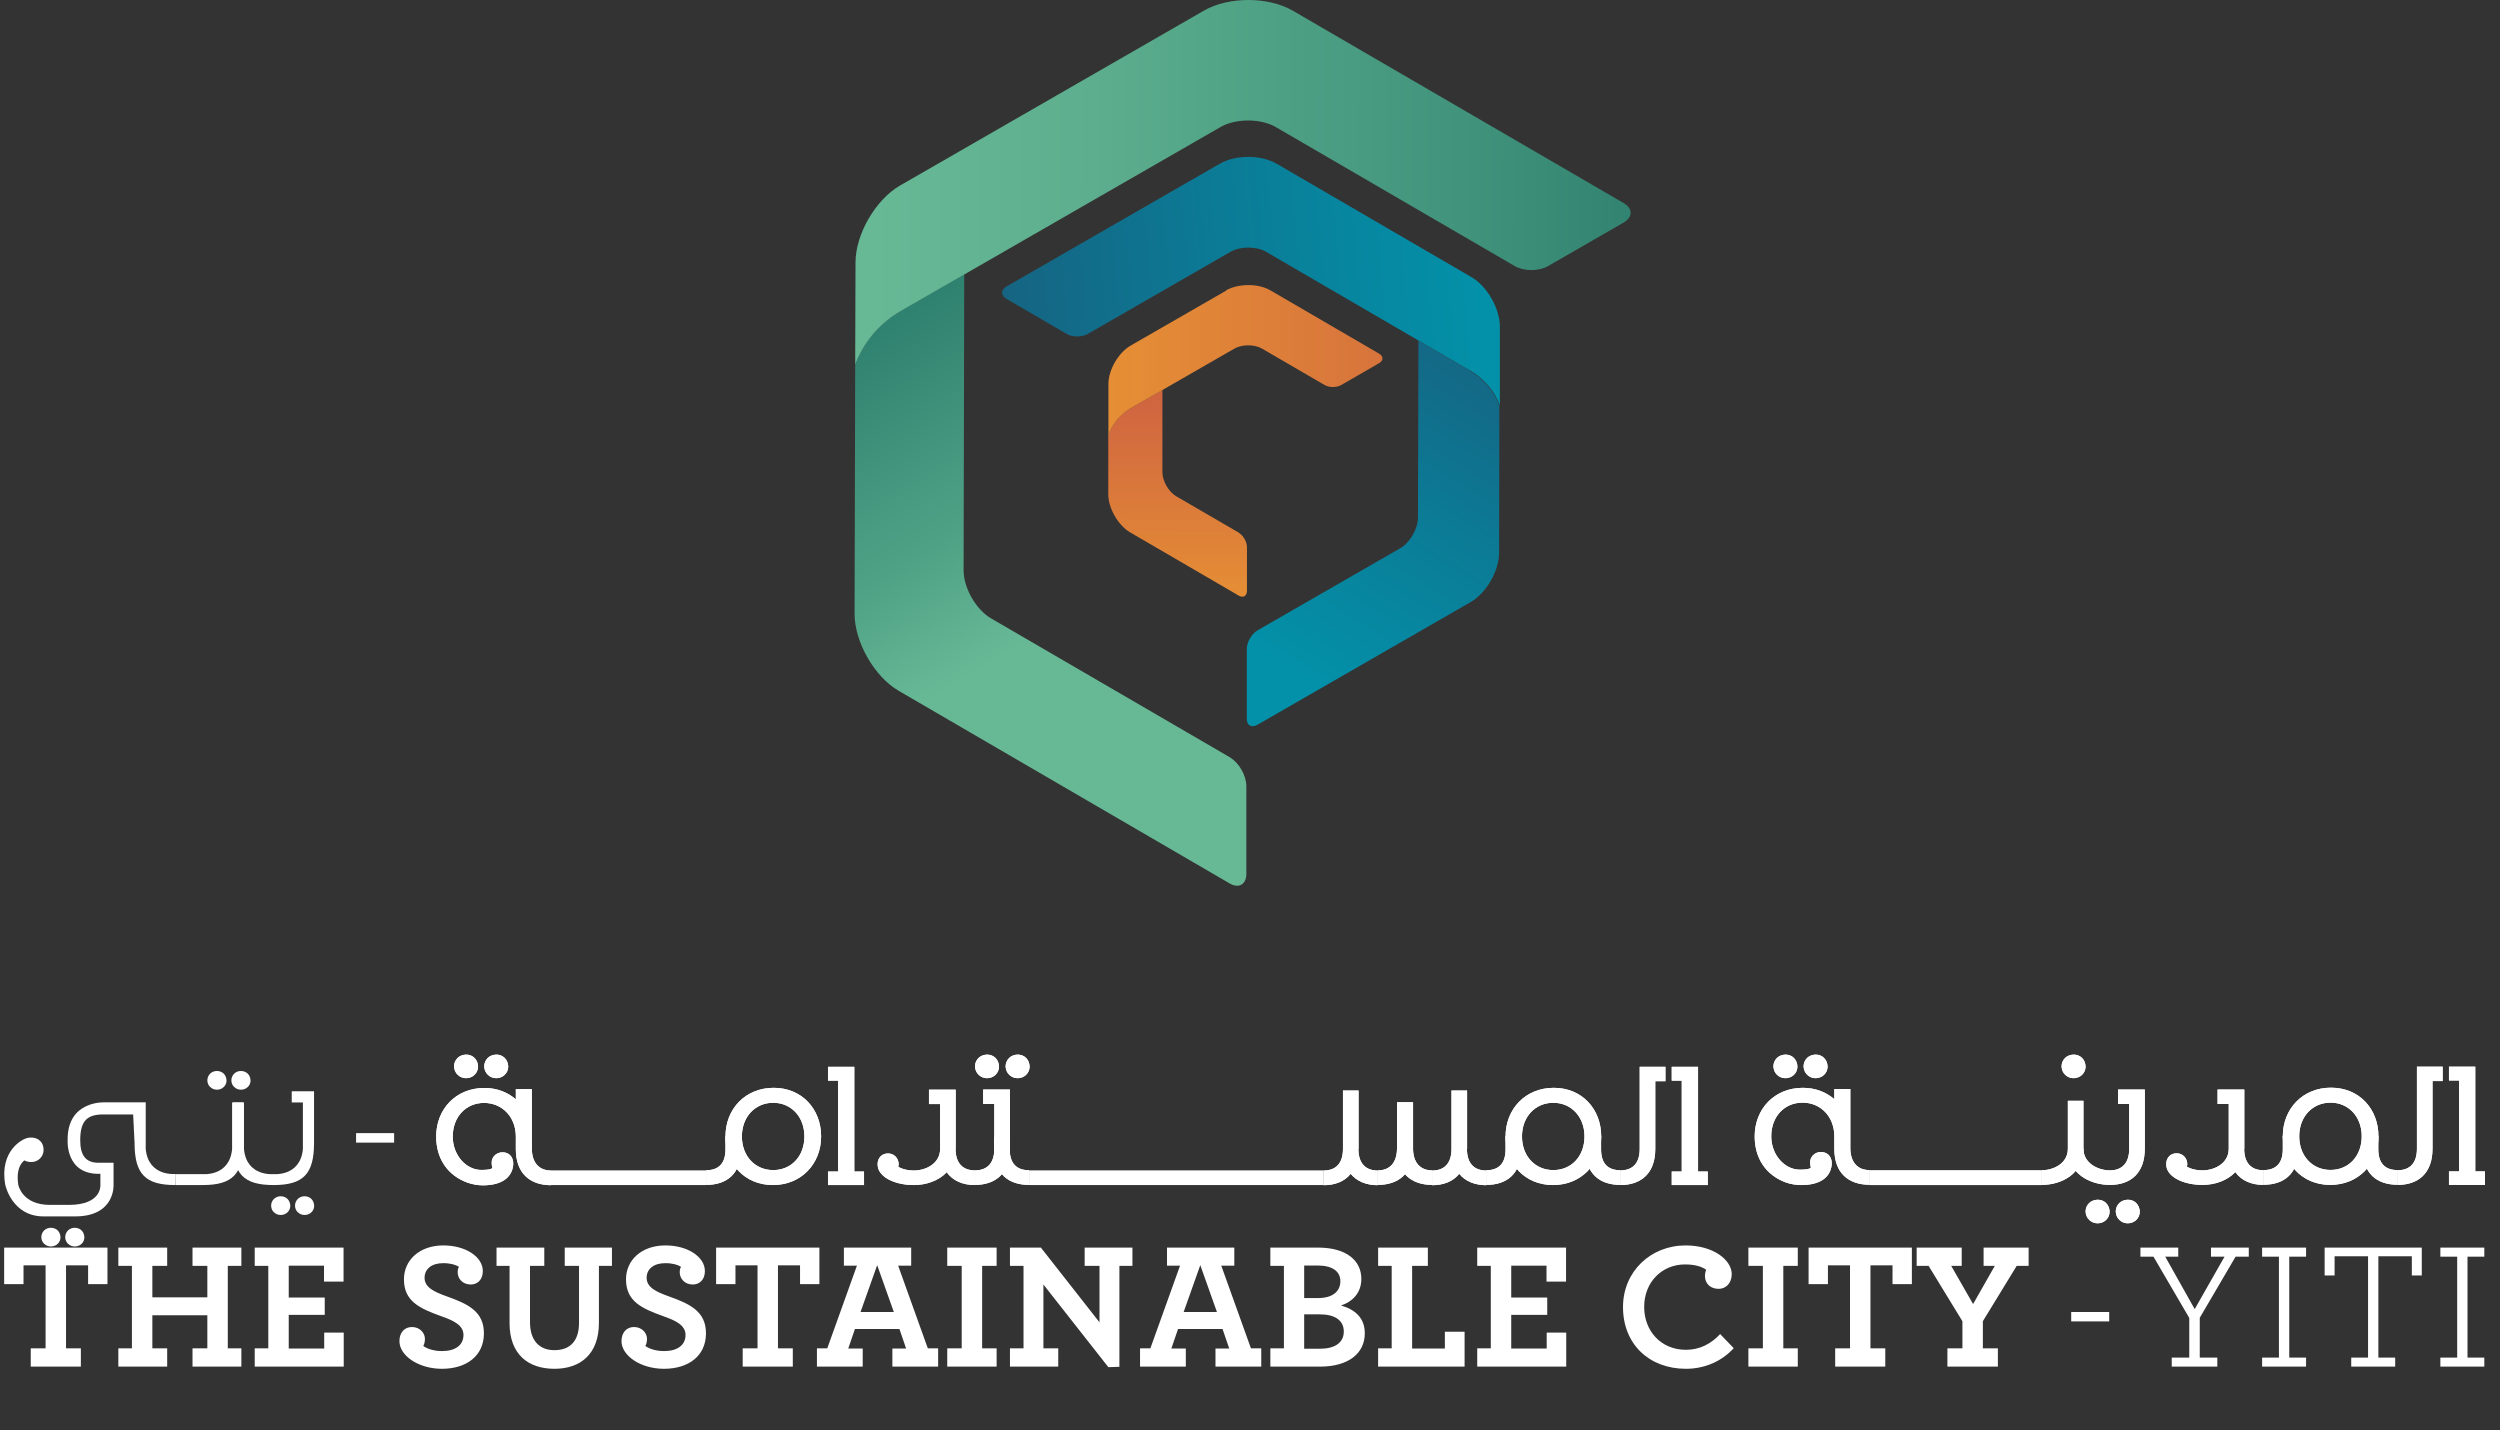 <svg width="243" height="139" viewBox="0 0 243 139" fill="none" xmlns="http://www.w3.org/2000/svg">
<rect x="0" y="0" width="243" height="139" fill="#333333" stroke="none"/>
<path d="M119.573 73.626L96.347 60.115C94.868 59.261 93.663 57.157 93.663 55.433L93.724 26.657L87.563 30.21C85.428 31.43 83.918 33.321 83.126 35.441L83.064 59.658C83.064 62.403 84.986 65.773 87.35 67.145L119.527 85.872C120.412 86.391 121.144 85.964 121.144 84.942V76.433C121.159 75.411 120.442 74.145 119.558 73.626H119.573Z" fill="url(#paint0_linear_113_2049)"/>
<path d="M120.412 51.773L114.327 48.236C113.595 47.809 112.985 46.756 112.985 45.902V37.896L109.935 39.665C108.868 40.275 108.12 41.205 107.724 42.273V48.007C107.709 49.364 108.669 51.057 109.844 51.743L120.396 57.889C120.839 58.148 121.205 57.934 121.205 57.431V53.192C121.205 52.673 120.854 52.048 120.412 51.789V51.773Z" fill="url(#paint1_linear_113_2049)"/>
<path d="M142.935 36.051L137.872 33.107L137.827 50.294C137.827 51.392 137.049 52.749 136.088 53.298L122.226 61.274C121.662 61.609 121.189 62.418 121.189 63.074V69.844C121.174 70.5 121.631 70.775 122.211 70.454L142.935 58.529C144.46 57.66 145.711 55.494 145.711 53.741L145.741 39.436C145.238 38.079 144.277 36.874 142.92 36.081L142.935 36.051Z" fill="url(#paint2_linear_113_2049)"/>
<path d="M117.041 1.022L87.471 18.041C85.108 19.413 83.156 22.768 83.156 25.498L83.125 35.456C83.918 33.321 85.443 31.445 87.563 30.225L118.627 12.352C120.106 11.498 122.531 11.498 124.01 12.352L147.236 25.864C148.12 26.382 149.569 26.382 150.469 25.864L157.834 21.624C158.719 21.106 158.719 20.267 157.834 19.748L125.657 1.037C124.468 0.351 122.912 -0 121.357 -0C119.801 -0 118.23 0.335 117.041 1.022Z" fill="url(#paint3_linear_113_2049)"/>
<path d="M118.551 15.921L97.826 27.846C97.262 28.182 97.262 28.715 97.826 29.051L103.667 32.452C104.231 32.787 105.177 32.787 105.741 32.452L119.603 24.476C120.549 23.927 122.12 23.927 123.065 24.476L142.951 36.051C144.308 36.844 145.284 38.048 145.788 39.421V31.75C145.788 29.997 144.552 27.831 143.043 26.947L124.102 15.921C123.34 15.479 122.333 15.25 121.342 15.25C120.351 15.25 119.344 15.463 118.582 15.906" fill="url(#paint4_linear_113_2049)"/>
<path d="M119.192 28.243L109.889 33.595C108.715 34.282 107.739 35.944 107.739 37.316V42.273C108.121 41.205 108.883 40.275 109.935 39.665L119.985 33.885C120.717 33.458 121.937 33.458 122.669 33.885L128.754 37.423C129.196 37.682 129.928 37.682 130.37 37.423L134.045 35.303C134.488 35.044 134.488 34.632 134.045 34.373L123.492 28.227C122.898 27.877 122.12 27.709 121.342 27.709C120.564 27.709 119.787 27.877 119.192 28.212" fill="url(#paint5_linear_113_2049)"/>
<path fill-rule="evenodd" clip-rule="evenodd" d="M22.768 105.666C22.587 105.485 22.49 105.261 22.49 105.009C22.49 104.758 22.587 104.534 22.768 104.352C22.949 104.184 23.171 104.101 23.422 104.101C23.672 104.101 23.894 104.184 24.075 104.352C24.256 104.534 24.339 104.744 24.353 105.023C24.353 105.275 24.256 105.499 24.075 105.666C23.894 105.834 23.672 105.918 23.422 105.918C23.171 105.918 22.949 105.834 22.782 105.666" fill="white"/>
<path fill-rule="evenodd" clip-rule="evenodd" d="M20.433 105.666C20.253 105.485 20.155 105.261 20.155 105.009C20.155 104.758 20.253 104.534 20.433 104.352C20.614 104.184 20.836 104.101 21.087 104.101C21.337 104.101 21.559 104.184 21.74 104.352C21.921 104.534 22.004 104.744 22.018 105.023C22.018 105.275 21.921 105.499 21.74 105.666C21.559 105.834 21.337 105.918 21.087 105.918C20.836 105.918 20.614 105.834 20.447 105.666" fill="white"/>
<path d="M23.714 107.162V111.692C23.964 114.39 26.577 114.124 26.577 114.124C26.577 114.124 29.191 114.39 29.441 111.692V107.162H28.357V106.072H30.525V111.091C30.525 114.11 29.482 115.187 26.591 115.187C23.686 115.187 22.644 114.11 22.644 111.091V107.162" fill="white"/>
<path d="M17.027 114.124H19.696C19.696 114.124 22.309 114.39 22.56 111.692V107.162H23.644V111.091C23.644 114.111 22.601 115.187 19.71 115.187H17.041" fill="white"/>
<path d="M17.027 115.187C14.122 115.187 13.08 114.11 13.08 111.091L12.941 108.323H10.077C8.548 108.323 7.798 108.854 7.798 110.825C7.798 112.335 8.354 112.992 9.508 113.02H11.037V115.173C11.037 115.173 11.217 118.235 7.297 118.235H4.239C1.154 118.235 0.514 115.173 0.514 115.173C-0.097 111.804 2.293 110.755 2.293 110.755C2.446 110.671 2.599 110.615 2.766 110.587C3.544 110.476 4.128 110.867 4.225 111.566C4.323 112.307 3.836 112.81 3.308 112.922C3.308 112.922 2.822 113.034 2.377 112.796C2.377 112.796 1.487 113.3 1.779 115.173C1.779 115.173 2.14 117.116 4.851 117.116H6.686C9.938 117.116 9.758 115.173 9.758 115.173V114.096C6.311 114.208 6.575 110.783 6.575 110.783C6.547 106.925 10.203 107.148 10.203 107.148H14.164V111.678C14.414 114.376 17.027 114.11 17.027 114.11" fill="white"/>
<path fill-rule="evenodd" clip-rule="evenodd" d="M28.954 117.843C28.773 117.675 28.676 117.438 28.676 117.186C28.676 116.934 28.773 116.711 28.954 116.529C29.134 116.361 29.357 116.277 29.607 116.277C29.857 116.277 30.08 116.361 30.26 116.529C30.441 116.711 30.524 116.934 30.538 117.2C30.538 117.452 30.441 117.675 30.26 117.843C30.08 118.011 29.857 118.095 29.607 118.095C29.357 118.095 29.134 118.011 28.968 117.843" fill="white"/>
<path fill-rule="evenodd" clip-rule="evenodd" d="M26.633 117.843C26.452 117.675 26.355 117.438 26.355 117.186C26.355 116.934 26.452 116.711 26.633 116.529C26.813 116.361 27.036 116.277 27.286 116.277C27.536 116.277 27.758 116.361 27.939 116.529C28.12 116.711 28.203 116.934 28.217 117.2C28.217 117.452 28.12 117.675 27.939 117.843C27.758 118.011 27.536 118.095 27.286 118.095C27.036 118.095 26.813 118.011 26.646 117.843" fill="white"/>
<path fill-rule="evenodd" clip-rule="evenodd" d="M6.617 120.905C6.436 120.737 6.339 120.499 6.339 120.248C6.339 119.996 6.436 119.772 6.617 119.591C6.798 119.423 7.02 119.339 7.27 119.339C7.52 119.339 7.743 119.423 7.923 119.591C8.104 119.772 8.188 119.996 8.201 120.262C8.201 120.513 8.104 120.737 7.923 120.905C7.743 121.072 7.52 121.156 7.27 121.156C7.02 121.156 6.798 121.072 6.631 120.905" fill="white"/>
<path fill-rule="evenodd" clip-rule="evenodd" d="M4.296 120.905C4.115 120.737 4.018 120.499 4.018 120.248C4.018 119.996 4.115 119.772 4.296 119.591C4.476 119.423 4.699 119.339 4.949 119.339C5.199 119.339 5.421 119.423 5.602 119.591C5.783 119.772 5.866 119.996 5.88 120.262C5.88 120.513 5.783 120.737 5.602 120.905C5.421 121.072 5.199 121.156 4.949 121.156C4.699 121.156 4.476 121.072 4.309 120.905" fill="white"/>
<path d="M2.989 132.836H7.86V131.061H6.418V122.99H8.563V124.818H10.445V121.266H0.404V124.818H2.286V122.99H4.431V131.061H2.989V132.836ZM11.503 132.836H16.25V131.061H14.809V127.843H20.154V131.061H18.712V132.836H23.46V131.061H22.141V123.042H23.46V121.266H18.712V123.042H20.154V126.102H14.809V123.042H16.25V121.266H11.503V123.042H12.822V131.061H11.503V132.836ZM24.759 132.836H33.41V129.531H31.512V131.078H28.065V127.808H31.564V126.12H28.065V123.025H31.494V124.572H33.393V121.266H24.759V123.042H26.078V131.061H24.759V132.836ZM42.956 133.047C45.33 133.047 47.036 131.799 47.036 129.601C47.036 127.456 45.471 126.735 43.396 125.996C42.235 125.574 41.268 125.152 41.268 124.203C41.268 123.359 41.936 122.779 43.079 122.779C43.8 122.779 44.292 122.937 44.609 123.13C44.539 123.271 44.486 123.394 44.486 123.675C44.486 124.256 44.943 124.854 45.752 124.854C46.42 124.854 46.93 124.379 46.93 123.552C46.93 122.163 45.26 121.055 43.097 121.055C40.758 121.055 39.264 122.497 39.264 124.344C39.264 126.489 40.776 127.175 42.921 127.948C44.081 128.353 45.049 128.81 45.049 129.759C45.049 130.762 44.24 131.324 42.974 131.324C42.218 131.324 41.567 131.131 41.145 130.832C41.251 130.621 41.303 130.41 41.303 130.129C41.303 129.566 40.811 128.986 40.037 128.986C39.316 128.986 38.824 129.531 38.824 130.357C38.824 131.764 40.67 133.047 42.956 133.047ZM53.89 133.047C56.439 133.047 58.215 131.606 58.215 128.581V123.042H59.481V121.266H54.892V123.042H56.281V128.581C56.281 130.375 55.384 131.236 53.89 131.236C52.413 131.236 51.516 130.287 51.516 128.511V123.042H52.905V121.266H48.263V123.042H49.529V128.616C49.529 131.606 51.305 133.047 53.89 133.047ZM64.541 133.047C66.915 133.047 68.62 131.799 68.62 129.601C68.62 127.456 67.055 126.735 64.98 125.996C63.82 125.574 62.853 125.152 62.853 124.203C62.853 123.359 63.521 122.779 64.664 122.779C65.385 122.779 65.877 122.937 66.194 123.13C66.123 123.271 66.07 123.394 66.07 123.675C66.07 124.256 66.528 124.854 67.337 124.854C68.005 124.854 68.515 124.379 68.515 123.552C68.515 122.163 66.844 121.055 64.681 121.055C62.343 121.055 60.848 122.497 60.848 124.344C60.848 126.489 62.36 127.175 64.506 127.948C65.666 128.353 66.633 128.81 66.633 129.759C66.633 130.762 65.824 131.324 64.558 131.324C63.802 131.324 63.152 131.131 62.73 130.832C62.835 130.621 62.888 130.41 62.888 130.129C62.888 129.566 62.395 128.986 61.622 128.986C60.901 128.986 60.409 129.531 60.409 130.357C60.409 131.764 62.255 133.047 64.541 133.047ZM72.19 132.836H77.061V131.061H75.619V122.99H77.764V124.818H79.646V121.266H69.606V124.818H71.487V122.99H73.632V131.061H72.19V132.836ZM79.406 132.836H83.855V131.078H82.448L83.099 129.179H87.424L88.075 131.078H86.739V132.836H91.187V131.061H90.185L87.301 123.025H88.567V121.266H82.026V123.025H83.292L80.409 131.061H79.406V132.836ZM83.644 127.526L85.262 122.972L86.879 127.526H83.644ZM92.072 132.836H96.872V131.061H95.465V123.042H96.872V121.266H92.072V123.042H93.478V131.061H92.072V132.836ZM107.733 132.889L108.806 132.854V123.042H110.072V121.266H105.429V123.042H106.871V128.528L101.174 121.266H98.168V123.042H99.486V131.061H98.168V132.836H102.862V131.061H101.42V124.854L107.733 132.889ZM110.813 132.836H115.262V131.078H113.855L114.506 129.179H118.831L119.482 131.078H118.145V132.836H122.594V131.061H121.592L118.708 123.025H119.974V121.266H113.433V123.025H114.699L111.815 131.061H110.813V132.836ZM115.051 127.526L116.668 122.972L118.286 127.526H115.051ZM123.478 132.836H128.296C131.11 132.836 132.657 131.518 132.657 129.601C132.657 128.159 131.795 127.315 130.353 126.893C131.496 126.506 132.323 125.645 132.323 124.308C132.323 122.568 130.934 121.266 128.103 121.266H123.478V123.042H124.797V131.061H123.478V132.836ZM126.766 131.096V127.755H128.279C129.773 127.755 130.617 128.353 130.617 129.425C130.617 130.533 129.703 131.096 128.331 131.096H126.766ZM126.766 126.172V123.007H128.068C129.474 123.007 130.283 123.552 130.283 124.537C130.283 125.539 129.509 126.172 128.12 126.172H126.766ZM133.953 132.836H142.358V129.443H140.441V131.078H137.259V123.042H138.788V121.266H133.953V123.042H135.272V131.061H133.953V132.836ZM143.586 132.836H152.237V129.531H150.338V131.078H146.892V127.808H150.391V126.12H146.892V123.025H150.321V124.572H152.22V121.266H143.586V123.042H144.905V131.061H143.586V132.836ZM163.875 133.047C165.722 133.047 167.392 132.291 168.517 131.043L167.199 129.671C166.337 130.603 165.229 131.201 163.875 131.201C161.431 131.201 159.813 129.355 159.813 127.034C159.813 124.625 161.537 122.902 163.787 122.902C164.842 122.902 165.511 123.165 165.845 123.429C165.774 123.57 165.722 123.798 165.722 124.027C165.722 124.783 166.267 125.276 167.058 125.276C167.779 125.276 168.324 124.695 168.324 123.851C168.324 122.462 166.53 121.055 163.84 121.055C160.464 121.055 157.756 123.57 157.756 127.051C157.756 130.656 160.306 133.047 163.875 133.047ZM169.944 132.836H174.745V131.061H173.338V123.042H174.745V121.266H169.944V123.042H171.351V131.061H169.944V132.836ZM178.379 132.836H183.249V131.061H181.808V122.99H183.953V124.818H185.834V121.266H175.794V124.818H177.675V122.99H179.821V131.061H178.379V132.836ZM189.288 132.836H194.194V131.061H192.734V128.423L196.023 123.042H197.183V121.266H192.805V123.042H193.895L191.785 126.753L189.657 123.042H190.677V121.266H186.299V123.042H187.459L190.747 128.423V131.061H189.288V132.836Z" fill="white"/>
<path d="M201.321 128.441H205.014V127.526H201.321V128.441Z" fill="white"/>
<path d="M211.092 132.836H215.523V131.957H213.817V128.089L217.299 122.146H218.582V121.266H214.908V122.146H216.226L213.325 127.245L210.459 122.146H211.725V121.266H208.05V122.146H209.316L212.797 128.106V131.957H211.092V132.836ZM219.877 132.836H224.15V131.957H222.515V122.146H224.15V121.266H219.877V122.146H221.512V131.957H219.877V132.836ZM228.539 132.836H232.812V131.957H231.177V122.11H234.43V123.974H235.397V121.266H225.955V123.974H226.922V122.11H230.175V131.957H228.539V132.836ZM237.203 132.836H241.476V131.957H239.841V122.146H241.476V121.266H237.203V122.146H238.838V131.957H237.203V132.836Z" fill="white"/>
<path fill-rule="evenodd" clip-rule="evenodd" d="M206.013 118.584C205.776 118.36 205.665 118.081 205.651 117.759C205.651 117.438 205.776 117.158 205.999 116.934C206.221 116.725 206.499 116.627 206.819 116.613C207.125 116.613 207.417 116.711 207.639 116.934C207.861 117.158 207.973 117.438 207.987 117.773C207.987 118.081 207.861 118.374 207.639 118.584C207.417 118.794 207.125 118.906 206.819 118.906C206.513 118.906 206.235 118.794 206.013 118.584Z" fill="white"/>
<path d="M206.013 118.584C205.776 118.36 205.665 118.081 205.651 117.759C205.651 117.438 205.776 117.158 205.999 116.934C206.221 116.725 206.499 116.627 206.819 116.613C207.125 116.613 207.417 116.711 207.639 116.934C207.861 117.158 207.973 117.438 207.987 117.773C207.987 118.081 207.861 118.374 207.639 118.584C207.417 118.794 207.125 118.906 206.819 118.906C206.513 118.906 206.235 118.794 206.013 118.584Z" fill="white"/>
<path fill-rule="evenodd" clip-rule="evenodd" d="M203.08 118.584C202.844 118.36 202.733 118.081 202.719 117.759C202.719 117.438 202.844 117.158 203.066 116.934C203.289 116.725 203.567 116.627 203.886 116.613C204.192 116.613 204.484 116.711 204.706 116.934C204.929 117.158 205.04 117.438 205.054 117.773C205.054 118.081 204.929 118.374 204.706 118.584C204.484 118.794 204.192 118.906 203.886 118.906C203.581 118.906 203.303 118.794 203.08 118.584Z" fill="white"/>
<path d="M203.08 118.584C202.844 118.36 202.733 118.081 202.719 117.759C202.719 117.438 202.844 117.158 203.066 116.934C203.289 116.725 203.567 116.627 203.886 116.613C204.192 116.613 204.484 116.711 204.706 116.934C204.929 117.158 205.04 117.438 205.054 117.773C205.054 118.081 204.929 118.374 204.706 118.584C204.484 118.794 204.192 118.906 203.886 118.906C203.581 118.906 203.303 118.794 203.08 118.584Z" fill="white"/>
<path d="M94.77 113.761C95.938 113.761 96.647 113.076 96.647 111.664V107.302H95.563V105.904H98.162V111.664C98.162 114.04 96.772 115.173 94.77 115.173" fill="white"/>
<path d="M94.77 113.761C95.938 113.761 96.647 113.076 96.647 111.664V107.302H95.563V105.904H98.162V111.664C98.162 114.04 96.772 115.173 94.77 115.173" fill="white"/>
<path d="M146.34 110.462V111.72C146.34 113.132 145.631 113.747 144.464 113.747V115.173C146.465 115.173 147.855 114.096 147.855 111.706V110.503L146.34 110.448V110.462Z" fill="white"/>
<path d="M146.34 110.462V111.72C146.34 113.132 145.631 113.747 144.464 113.747V115.173C146.465 115.173 147.855 114.096 147.855 111.706V110.503L146.34 110.448V110.462Z" fill="white"/>
<path d="M98.149 110.462V111.72C98.149 113.132 98.858 113.747 100.025 113.747V115.173C98.024 115.173 96.634 114.096 96.634 111.706V110.503L98.149 110.448V110.462Z" fill="white"/>
<path d="M98.149 110.462V111.72C98.149 113.132 98.858 113.747 100.025 113.747V115.173C98.024 115.173 96.634 114.096 96.634 111.706V110.503L98.149 110.448V110.462Z" fill="white"/>
<path d="M155.625 110.462V111.72C155.625 113.132 156.32 113.747 157.502 113.747V115.173C155.5 115.173 154.11 114.096 154.11 111.706V110.503L155.625 110.448V110.462Z" fill="white"/>
<path d="M155.625 110.462V111.72C155.625 113.132 156.32 113.747 157.502 113.747V115.173C155.5 115.173 154.11 114.096 154.11 111.706V110.503L155.625 110.448V110.462Z" fill="white"/>
<path d="M146.34 110.462C146.34 107.792 148.272 105.737 151.024 105.737C153.776 105.737 155.639 107.806 155.639 110.462C155.639 113.118 153.707 115.187 150.955 115.187C148.202 115.187 146.34 113.118 146.34 110.462ZM154.013 110.462C154.013 108.56 152.734 107.19 150.982 107.19C149.231 107.19 147.938 108.547 147.938 110.462C147.938 112.377 149.217 113.733 150.982 113.733C152.748 113.733 154.013 112.377 154.013 110.462Z" fill="white"/>
<path d="M146.34 110.462C146.34 107.792 148.272 105.737 151.024 105.737C153.776 105.737 155.639 107.806 155.639 110.462C155.639 113.118 153.707 115.187 150.955 115.187C148.202 115.187 146.34 113.118 146.34 110.462ZM154.013 110.462C154.013 108.56 152.734 107.19 150.982 107.19C149.231 107.19 147.938 108.547 147.938 110.462C147.938 112.377 149.217 113.733 150.982 113.733C152.748 113.733 154.013 112.377 154.013 110.462Z" fill="white"/>
<path d="M70.515 110.462V111.72C70.515 113.132 69.806 113.747 68.639 113.747V115.173C70.64 115.173 72.03 114.096 72.03 111.706V110.503L70.515 110.448V110.462Z" fill="white"/>
<path d="M70.515 110.462V111.72C70.515 113.132 69.806 113.747 68.639 113.747V115.173C70.64 115.173 72.03 114.096 72.03 111.706V110.503L70.515 110.448V110.462Z" fill="white"/>
<path d="M70.515 110.462C70.515 107.792 72.447 105.737 75.199 105.737C77.951 105.737 79.814 107.806 79.814 110.462C79.814 113.118 77.882 115.187 75.129 115.187C72.377 115.187 70.515 113.118 70.515 110.462ZM78.188 110.462C78.188 108.56 76.909 107.19 75.157 107.19C73.406 107.19 72.113 108.547 72.113 110.462C72.113 112.377 73.392 113.733 75.157 113.733C76.923 113.733 78.188 112.377 78.188 110.462Z" fill="white"/>
<path d="M70.515 110.462C70.515 107.792 72.447 105.737 75.199 105.737C77.951 105.737 79.814 107.806 79.814 110.462C79.814 113.118 77.882 115.187 75.129 115.187C72.377 115.187 70.515 113.118 70.515 110.462ZM78.188 110.462C78.188 108.56 76.909 107.19 75.157 107.19C73.406 107.19 72.113 108.547 72.113 110.462C72.113 112.377 73.392 113.733 75.157 113.733C76.923 113.733 78.188 112.377 78.188 110.462Z" fill="white"/>
<path d="M92.894 111.678V105.918H90.295V107.316H91.379V111.678C91.379 113.09 90.003 113.775 88.822 113.775C87.849 113.775 87.307 113.411 87.307 113.411C87.348 113.272 87.376 113.16 87.321 112.922C87.223 112.461 86.792 112.041 86.153 112.125C85.569 112.209 85.222 112.712 85.319 113.383C85.472 114.446 87.015 115.187 88.822 115.187C90.017 115.187 91.227 114.781 92.019 113.943C92.617 114.767 93.576 115.187 94.757 115.187V113.761C93.59 113.761 92.881 113.076 92.881 111.664" fill="white"/>
<path d="M92.894 111.678V105.918H90.295V107.316H91.379V111.678C91.379 113.09 90.003 113.775 88.822 113.775C87.849 113.775 87.307 113.411 87.307 113.411C87.348 113.272 87.376 113.16 87.321 112.922C87.223 112.461 86.792 112.041 86.153 112.125C85.569 112.209 85.222 112.712 85.319 113.383C85.472 114.446 87.015 115.187 88.822 115.187C90.017 115.187 91.227 114.781 92.019 113.943C92.617 114.767 93.576 115.187 94.757 115.187V113.761C93.59 113.761 92.881 113.076 92.881 111.664" fill="white"/>
<path d="M165.05 113.873V103.695H162.492V105.038H163.465V113.873H162.492V115.187H165.995V113.873H165.05Z" fill="white"/>
<path d="M165.05 113.873V103.695H162.492V105.038H163.465V113.873H162.492V115.187H165.995V113.873H165.05Z" fill="white"/>
<path d="M83.039 113.873V103.695H80.481V105.038H81.468V113.873H80.481V115.187H83.984V113.873H83.039Z" fill="white"/>
<path d="M83.039 113.873V103.695H80.481V105.038H81.468V113.873H80.481V115.187H83.984V113.873H83.039Z" fill="white"/>
<path d="M142.601 111.678V106.002H141.085V111.678C141.085 113.09 140.377 113.775 139.209 113.775V115.201C140.321 115.201 141.238 114.837 141.836 114.096C142.434 114.823 143.351 115.201 144.463 115.201V113.775C143.296 113.775 142.587 113.09 142.587 111.678" fill="white"/>
<path d="M142.601 111.678V106.002H141.085V111.678C141.085 113.09 140.377 113.775 139.209 113.775V115.201C140.321 115.201 141.238 114.837 141.836 114.096C142.434 114.823 143.351 115.201 144.463 115.201V113.775C143.296 113.775 142.587 113.09 142.587 111.678" fill="white"/>
<path d="M132.051 111.678V106.002H130.536V111.678C130.536 113.09 129.827 113.775 128.659 113.775V115.201C129.771 115.201 130.689 114.837 131.286 114.096C131.884 114.823 132.801 115.201 133.913 115.201V113.775C132.746 113.775 132.037 113.09 132.037 111.678" fill="white"/>
<path d="M132.051 111.678V106.002H130.536V111.678C130.536 113.09 129.827 113.775 128.659 113.775V115.201C129.771 115.201 130.689 114.837 131.286 114.096C131.884 114.823 132.801 115.201 133.913 115.201V113.775C132.746 113.775 132.037 113.09 132.037 111.678" fill="white"/>
<path d="M157.502 113.761C158.67 113.761 159.378 113.09 159.378 111.678V105.093V103.695H161.88V105.093H160.894V111.678C160.894 114.055 159.504 115.187 157.502 115.187" fill="white"/>
<path d="M157.502 113.761C158.67 113.761 159.378 113.09 159.378 111.678V105.093V103.695H161.88V105.093H160.894V111.678C160.894 114.055 159.504 115.187 157.502 115.187" fill="white"/>
<path d="M51.695 111.622V105.862H50.138V106.855C49.346 106.17 48.303 105.75 47.08 105.75C44.328 105.75 42.395 107.792 42.395 110.476C42.395 112.587 43.48 114.236 45.426 114.949C45.898 115.117 46.44 115.215 46.927 115.215C48.803 115.215 49.721 114.432 49.874 113.328C49.971 112.629 49.623 112.097 49.012 112.013C48.359 111.93 47.872 112.363 47.803 112.838C47.775 113.076 47.803 113.342 47.858 113.523C47.858 113.523 47.803 113.719 46.788 113.719C45.301 113.719 44.008 112.279 44.008 110.476C44.008 108.56 45.287 107.204 47.052 107.204C48.817 107.204 50.138 108.574 50.138 110.476V111.706C50.138 114.055 51.528 115.201 53.557 115.201V113.775C52.404 113.775 51.695 113.02 51.695 111.622Z" fill="white"/>
<path d="M51.695 111.622V105.862H50.138V106.855C49.346 106.17 48.303 105.75 47.08 105.75C44.328 105.75 42.395 107.792 42.395 110.476C42.395 112.587 43.48 114.236 45.426 114.949C45.898 115.117 46.44 115.215 46.927 115.215C48.803 115.215 49.721 114.432 49.874 113.328C49.971 112.629 49.623 112.097 49.012 112.013C48.359 111.93 47.872 112.363 47.803 112.838C47.775 113.076 47.803 113.342 47.858 113.523C47.858 113.523 47.803 113.719 46.788 113.719C45.301 113.719 44.008 112.279 44.008 110.476C44.008 108.56 45.287 107.204 47.052 107.204C48.817 107.204 50.138 108.574 50.138 110.476V111.706C50.138 114.055 51.528 115.201 53.557 115.201V113.775C52.404 113.775 51.695 113.02 51.695 111.622Z" fill="white"/>
<path fill-rule="evenodd" clip-rule="evenodd" d="M47.427 104.478C47.191 104.255 47.079 103.975 47.065 103.653C47.065 103.332 47.191 103.052 47.413 102.829C47.635 102.619 47.913 102.521 48.233 102.507C48.539 102.507 48.831 102.605 49.053 102.829C49.276 103.052 49.387 103.332 49.401 103.667C49.401 103.975 49.276 104.269 49.053 104.478C48.831 104.688 48.539 104.8 48.233 104.8C47.927 104.8 47.649 104.688 47.427 104.478Z" fill="white"/>
<path d="M47.427 104.478C47.191 104.255 47.079 103.975 47.065 103.653C47.065 103.332 47.191 103.052 47.413 102.829C47.635 102.619 47.913 102.521 48.233 102.507C48.539 102.507 48.831 102.605 49.053 102.829C49.276 103.052 49.387 103.332 49.401 103.667C49.401 103.975 49.276 104.269 49.053 104.478C48.831 104.688 48.539 104.8 48.233 104.8C47.927 104.8 47.649 104.688 47.427 104.478Z" fill="white"/>
<path fill-rule="evenodd" clip-rule="evenodd" d="M44.494 104.478C44.258 104.255 44.147 103.975 44.133 103.653C44.133 103.332 44.258 103.052 44.48 102.829C44.703 102.619 44.981 102.521 45.3 102.507C45.606 102.507 45.898 102.605 46.12 102.829C46.343 103.052 46.454 103.332 46.468 103.667C46.468 103.975 46.343 104.269 46.12 104.478C45.898 104.688 45.606 104.8 45.3 104.8C44.995 104.8 44.717 104.688 44.494 104.478Z" fill="white"/>
<path d="M44.494 104.478C44.258 104.255 44.147 103.975 44.133 103.653C44.133 103.332 44.258 103.052 44.48 102.829C44.703 102.619 44.981 102.521 45.3 102.507C45.606 102.507 45.898 102.605 46.12 102.829C46.343 103.052 46.454 103.332 46.468 103.667C46.468 103.975 46.343 104.269 46.12 104.478C45.898 104.688 45.606 104.8 45.3 104.8C44.995 104.8 44.717 104.688 44.494 104.478Z" fill="white"/>
<path fill-rule="evenodd" clip-rule="evenodd" d="M98.106 104.478C97.87 104.255 97.759 103.975 97.745 103.653C97.745 103.332 97.87 103.052 98.093 102.829C98.315 102.619 98.593 102.521 98.913 102.507C99.219 102.507 99.51 102.605 99.733 102.829C99.955 103.052 100.066 103.332 100.08 103.667C100.08 103.975 99.955 104.269 99.733 104.478C99.51 104.688 99.219 104.8 98.913 104.8C98.607 104.8 98.329 104.688 98.106 104.478Z" fill="white"/>
<path d="M98.106 104.478C97.87 104.255 97.759 103.975 97.745 103.653C97.745 103.332 97.87 103.052 98.093 102.829C98.315 102.619 98.593 102.521 98.913 102.507C99.219 102.507 99.51 102.605 99.733 102.829C99.955 103.052 100.066 103.332 100.08 103.667C100.08 103.975 99.955 104.269 99.733 104.478C99.51 104.688 99.219 104.8 98.913 104.8C98.607 104.8 98.329 104.688 98.106 104.478Z" fill="white"/>
<path fill-rule="evenodd" clip-rule="evenodd" d="M95.132 104.478C94.896 104.255 94.784 103.975 94.77 103.653C94.77 103.332 94.896 103.052 95.118 102.829C95.34 102.619 95.618 102.521 95.938 102.507C96.244 102.507 96.536 102.605 96.758 102.829C96.981 103.052 97.092 103.332 97.106 103.667C97.106 103.975 96.981 104.269 96.758 104.478C96.536 104.688 96.244 104.8 95.938 104.8C95.632 104.8 95.354 104.688 95.132 104.478Z" fill="white"/>
<path d="M95.132 104.478C94.896 104.255 94.784 103.975 94.77 103.653C94.77 103.332 94.896 103.052 95.118 102.829C95.34 102.619 95.618 102.521 95.938 102.507C96.244 102.507 96.536 102.605 96.758 102.829C96.981 103.052 97.092 103.332 97.106 103.667C97.106 103.975 96.981 104.269 96.758 104.478C96.536 104.688 96.244 104.8 95.938 104.8C95.632 104.8 95.354 104.688 95.132 104.478Z" fill="white"/>
<path d="M139.209 113.761C138.056 113.761 137.347 113.02 137.347 111.608V107.162H135.79V111.692C135.79 114.041 137.18 115.173 139.209 115.173" fill="white"/>
<path d="M139.209 113.761C138.056 113.761 137.347 113.02 137.347 111.608V107.162H135.79V111.692C135.79 114.041 137.18 115.173 139.209 115.173" fill="white"/>
<path d="M133.927 113.761C135.08 113.761 135.789 113.02 135.789 111.608V107.162H137.346V111.692C137.346 114.041 135.956 115.173 133.927 115.173" fill="white"/>
<path d="M133.927 113.761C135.08 113.761 135.789 113.02 135.789 111.608V107.162H137.346V111.692C137.346 114.041 135.956 115.173 133.927 115.173" fill="white"/>
<path d="M128.66 113.761H100.025V115.187H128.66V113.761Z" fill="white"/>
<path d="M68.639 113.761H53.558V115.187H68.639V113.761Z" fill="white"/>
<path d="M202.51 111.664C202.51 113.062 203.928 113.761 205.082 113.761C206.235 113.761 206.958 113.076 206.958 111.664V107.302H205.874V105.904H208.473V111.664C208.473 114.04 207.083 115.173 205.095 115.173C203.108 115.173 201.009 114.054 201.009 111.692" fill="white"/>
<path d="M202.51 111.664C202.51 113.062 203.928 113.761 205.082 113.761C206.235 113.761 206.958 113.076 206.958 111.664V107.302H205.874V105.904H208.473V111.664C208.473 114.04 207.083 115.173 205.095 115.173C203.108 115.173 201.009 114.054 201.009 111.692" fill="white"/>
<path d="M200.995 106.995V111.664C200.995 113.076 199.619 113.747 198.451 113.747V115.173C200.453 115.173 202.51 114.04 202.51 111.664V106.995H200.995Z" fill="white"/>
<path d="M200.995 106.995V111.664C200.995 113.076 199.619 113.747 198.451 113.747V115.173C200.453 115.173 202.51 114.04 202.51 111.664V106.995H200.995Z" fill="white"/>
<path d="M218.147 111.664V105.904H215.548V107.302H216.632V111.664C216.632 113.076 215.256 113.761 214.075 113.761C213.102 113.761 212.56 113.397 212.56 113.397C212.601 113.258 212.629 113.146 212.574 112.908C212.476 112.447 212.045 112.027 211.406 112.111C210.822 112.195 210.475 112.698 210.572 113.369C210.725 114.432 212.268 115.173 214.075 115.173C215.27 115.173 216.479 114.767 217.272 113.929C217.869 114.753 218.829 115.173 220.01 115.173V113.747C218.842 113.747 218.134 113.062 218.134 111.65" fill="white"/>
<path d="M218.147 111.664V105.904H215.548V107.302H216.632V111.664C216.632 113.076 215.256 113.761 214.075 113.761C213.102 113.761 212.56 113.397 212.56 113.397C212.601 113.258 212.629 113.146 212.574 112.908C212.476 112.447 212.045 112.027 211.406 112.111C210.822 112.195 210.475 112.698 210.572 113.369C210.725 114.432 212.268 115.173 214.075 115.173C215.27 115.173 216.479 114.767 217.272 113.929C217.869 114.753 218.829 115.173 220.01 115.173V113.747C218.842 113.747 218.134 113.062 218.134 111.65" fill="white"/>
<path fill-rule="evenodd" clip-rule="evenodd" d="M200.745 104.478C200.509 104.255 200.398 103.975 200.384 103.653C200.384 103.332 200.509 103.052 200.731 102.829C200.954 102.619 201.232 102.521 201.551 102.507C201.857 102.507 202.149 102.605 202.371 102.829C202.594 103.052 202.705 103.332 202.719 103.667C202.719 103.975 202.594 104.269 202.371 104.478C202.149 104.688 201.857 104.8 201.551 104.8C201.246 104.8 200.968 104.688 200.745 104.478Z" fill="white"/>
<path d="M200.745 104.478C200.509 104.255 200.398 103.975 200.384 103.653C200.384 103.332 200.509 103.052 200.731 102.829C200.954 102.619 201.232 102.521 201.551 102.507C201.857 102.507 202.149 102.605 202.371 102.829C202.594 103.052 202.705 103.332 202.719 103.667C202.719 103.975 202.594 104.269 202.371 104.478C202.149 104.688 201.857 104.8 201.551 104.8C201.246 104.8 200.968 104.688 200.745 104.478Z" fill="white"/>
<path d="M179.853 111.608V105.848H178.296V106.841C177.504 106.156 176.461 105.737 175.238 105.737C172.486 105.737 170.554 107.778 170.554 110.462C170.554 112.573 171.638 114.222 173.584 114.935C174.057 115.103 174.599 115.187 175.085 115.187C176.962 115.187 177.879 114.404 178.032 113.3C178.129 112.601 177.782 112.069 177.17 111.986C176.517 111.888 176.03 112.335 175.961 112.81C175.933 113.048 175.961 113.314 176.016 113.495C176.016 113.495 175.961 113.691 174.946 113.691C173.459 113.691 172.166 112.251 172.166 110.448C172.166 108.533 173.445 107.176 175.21 107.176C176.976 107.176 178.296 108.547 178.296 110.448V111.678C178.296 114.027 179.686 115.159 181.715 115.159V113.733C180.562 113.733 179.853 112.978 179.853 111.58" fill="white"/>
<path d="M179.853 111.608V105.848H178.296V106.841C177.504 106.156 176.461 105.737 175.238 105.737C172.486 105.737 170.554 107.778 170.554 110.462C170.554 112.573 171.638 114.222 173.584 114.935C174.057 115.103 174.599 115.187 175.085 115.187C176.962 115.187 177.879 114.404 178.032 113.3C178.129 112.601 177.782 112.069 177.17 111.986C176.517 111.888 176.03 112.335 175.961 112.81C175.933 113.048 175.961 113.314 176.016 113.495C176.016 113.495 175.961 113.691 174.946 113.691C173.459 113.691 172.166 112.251 172.166 110.448C172.166 108.533 173.445 107.176 175.21 107.176C176.976 107.176 178.296 108.547 178.296 110.448V111.678C178.296 114.027 179.686 115.159 181.715 115.159V113.733C180.562 113.733 179.853 112.978 179.853 111.58" fill="white"/>
<path fill-rule="evenodd" clip-rule="evenodd" d="M175.669 104.478C175.433 104.255 175.322 103.975 175.308 103.653C175.308 103.332 175.433 103.052 175.655 102.829C175.878 102.619 176.156 102.521 176.475 102.507C176.781 102.507 177.073 102.605 177.295 102.829C177.518 103.052 177.629 103.332 177.643 103.667C177.643 103.975 177.518 104.269 177.295 104.478C177.073 104.688 176.781 104.8 176.475 104.8C176.169 104.8 175.891 104.688 175.669 104.478Z" fill="white"/>
<path d="M175.669 104.478C175.433 104.255 175.322 103.975 175.308 103.653C175.308 103.332 175.433 103.052 175.655 102.829C175.878 102.619 176.156 102.521 176.475 102.507C176.781 102.507 177.073 102.605 177.295 102.829C177.518 103.052 177.629 103.332 177.643 103.667C177.643 103.975 177.518 104.269 177.295 104.478C177.073 104.688 176.781 104.8 176.475 104.8C176.169 104.8 175.891 104.688 175.669 104.478Z" fill="white"/>
<path fill-rule="evenodd" clip-rule="evenodd" d="M172.736 104.478C172.5 104.255 172.389 103.975 172.375 103.653C172.375 103.332 172.5 103.052 172.723 102.829C172.945 102.619 173.223 102.521 173.543 102.507C173.848 102.507 174.14 102.605 174.363 102.829C174.585 103.052 174.696 103.332 174.71 103.667C174.71 103.975 174.585 104.269 174.363 104.478C174.14 104.688 173.848 104.8 173.543 104.8C173.237 104.8 172.959 104.688 172.736 104.478Z" fill="white"/>
<path d="M172.736 104.478C172.5 104.255 172.389 103.975 172.375 103.653C172.375 103.332 172.5 103.052 172.723 102.829C172.945 102.619 173.223 102.521 173.543 102.507C173.848 102.507 174.14 102.605 174.363 102.829C174.585 103.052 174.696 103.332 174.71 103.667C174.71 103.975 174.585 104.269 174.363 104.478C174.14 104.688 173.848 104.8 173.543 104.8C173.237 104.8 172.959 104.688 172.736 104.478Z" fill="white"/>
<path d="M198.452 113.761H181.716V115.187H198.452V113.761Z" fill="white"/>
<path d="M198.452 113.761H181.716V115.187H198.452V113.761Z" fill="white"/>
<path d="M221.887 110.448V111.706C221.887 113.118 221.178 113.733 220.011 113.733V115.159C222.012 115.159 223.402 114.082 223.402 111.692V110.49L221.887 110.434V110.448Z" fill="white"/>
<path d="M221.887 110.448V111.706C221.887 113.118 221.178 113.733 220.011 113.733V115.159C222.012 115.159 223.402 114.082 223.402 111.692V110.49L221.887 110.434V110.448Z" fill="white"/>
<path d="M231.172 110.448V111.706C231.172 113.118 231.867 113.733 233.049 113.733V115.159C231.047 115.159 229.657 114.082 229.657 111.692V110.49L231.172 110.434V110.448Z" fill="white"/>
<path d="M231.172 110.448V111.706C231.172 113.118 231.867 113.733 233.049 113.733V115.159C231.047 115.159 229.657 114.082 229.657 111.692V110.49L231.172 110.434V110.448Z" fill="white"/>
<path d="M221.887 110.448C221.887 107.778 223.819 105.723 226.571 105.723C229.323 105.723 231.186 107.792 231.186 110.448C231.186 113.104 229.254 115.173 226.502 115.173C223.749 115.173 221.887 113.104 221.887 110.448ZM229.56 110.448C229.56 108.546 228.281 107.176 226.529 107.176C224.778 107.176 223.485 108.532 223.485 110.448C223.485 112.363 224.764 113.719 226.529 113.719C228.295 113.719 229.56 112.363 229.56 110.448Z" fill="white"/>
<path d="M221.887 110.448C221.887 107.778 223.819 105.723 226.571 105.723C229.323 105.723 231.186 107.792 231.186 110.448C231.186 113.104 229.254 115.173 226.502 115.173C223.749 115.173 221.887 113.104 221.887 110.448ZM229.56 110.448C229.56 108.546 228.281 107.176 226.529 107.176C224.778 107.176 223.485 108.532 223.485 110.448C223.485 112.363 224.764 113.719 226.529 113.719C228.295 113.719 229.56 112.363 229.56 110.448Z" fill="white"/>
<path d="M240.597 113.859V103.681H238.039V105.024H239.026V113.859H238.039V115.173H241.542V113.859H240.597Z" fill="white"/>
<path d="M240.597 113.859V103.681H238.039V105.024H239.026V113.859H238.039V115.173H241.542V113.859H240.597Z" fill="white"/>
<path d="M233.049 113.747C234.216 113.747 234.925 113.076 234.925 111.664V105.079V103.681H237.427V105.079H236.44V111.664C236.44 114.041 235.05 115.173 233.049 115.173" fill="white"/>
<path d="M233.049 113.747C234.216 113.747 234.925 113.076 234.925 111.664V105.079V103.681H237.427V105.079H236.44V111.664C236.44 114.041 235.05 115.173 233.049 115.173" fill="white"/>
<path d="M34.611 110.14H38.309V111.063H34.611V110.14Z" fill="white"/>
<defs>
<linearGradient id="paint0_linear_113_2049" x1="113.916" y1="87.841" x2="72.186" y2="16.514" gradientUnits="userSpaceOnUse">
<stop stop-color="#67B996"/>
<stop offset="0.35" stop-color="#67B996"/>
<stop offset="0.5" stop-color="#50A286"/>
<stop offset="0.83" stop-color="#27796A"/>
<stop offset="1" stop-color="#17695F"/>
</linearGradient>
<linearGradient id="paint1_linear_113_2049" x1="114.442" y1="57.952" x2="114.484" y2="39.317" gradientUnits="userSpaceOnUse">
<stop stop-color="#E58E35"/>
<stop offset="1" stop-color="#D06640"/>
</linearGradient>
<linearGradient id="paint2_linear_113_2049" x1="154.474" y1="23.441" x2="127.871" y2="66.843" gradientUnits="userSpaceOnUse">
<stop stop-color="#1D5273"/>
<stop offset="0.59" stop-color="#0C7A95"/>
<stop offset="1" stop-color="#0391A9"/>
</linearGradient>
<linearGradient id="paint3_linear_113_2049" x1="84.398" y1="17.685" x2="187.777" y2="17.919" gradientUnits="userSpaceOnUse">
<stop stop-color="#67B996"/>
<stop offset="0.21" stop-color="#5CAE8E"/>
<stop offset="0.57" stop-color="#40927B"/>
<stop offset="1" stop-color="#17695F"/>
</linearGradient>
<linearGradient id="paint4_linear_113_2049" x1="80.874" y1="32.058" x2="143.885" y2="26.39" gradientUnits="userSpaceOnUse">
<stop stop-color="#1D5273"/>
<stop offset="0.59" stop-color="#0C7A95"/>
<stop offset="1" stop-color="#0391A9"/>
</linearGradient>
<linearGradient id="paint5_linear_113_2049" x1="108.013" y1="34.986" x2="148.593" y2="35.078" gradientUnits="userSpaceOnUse">
<stop stop-color="#E58E35"/>
<stop offset="1" stop-color="#D06640"/>
</linearGradient>
</defs>
</svg>
